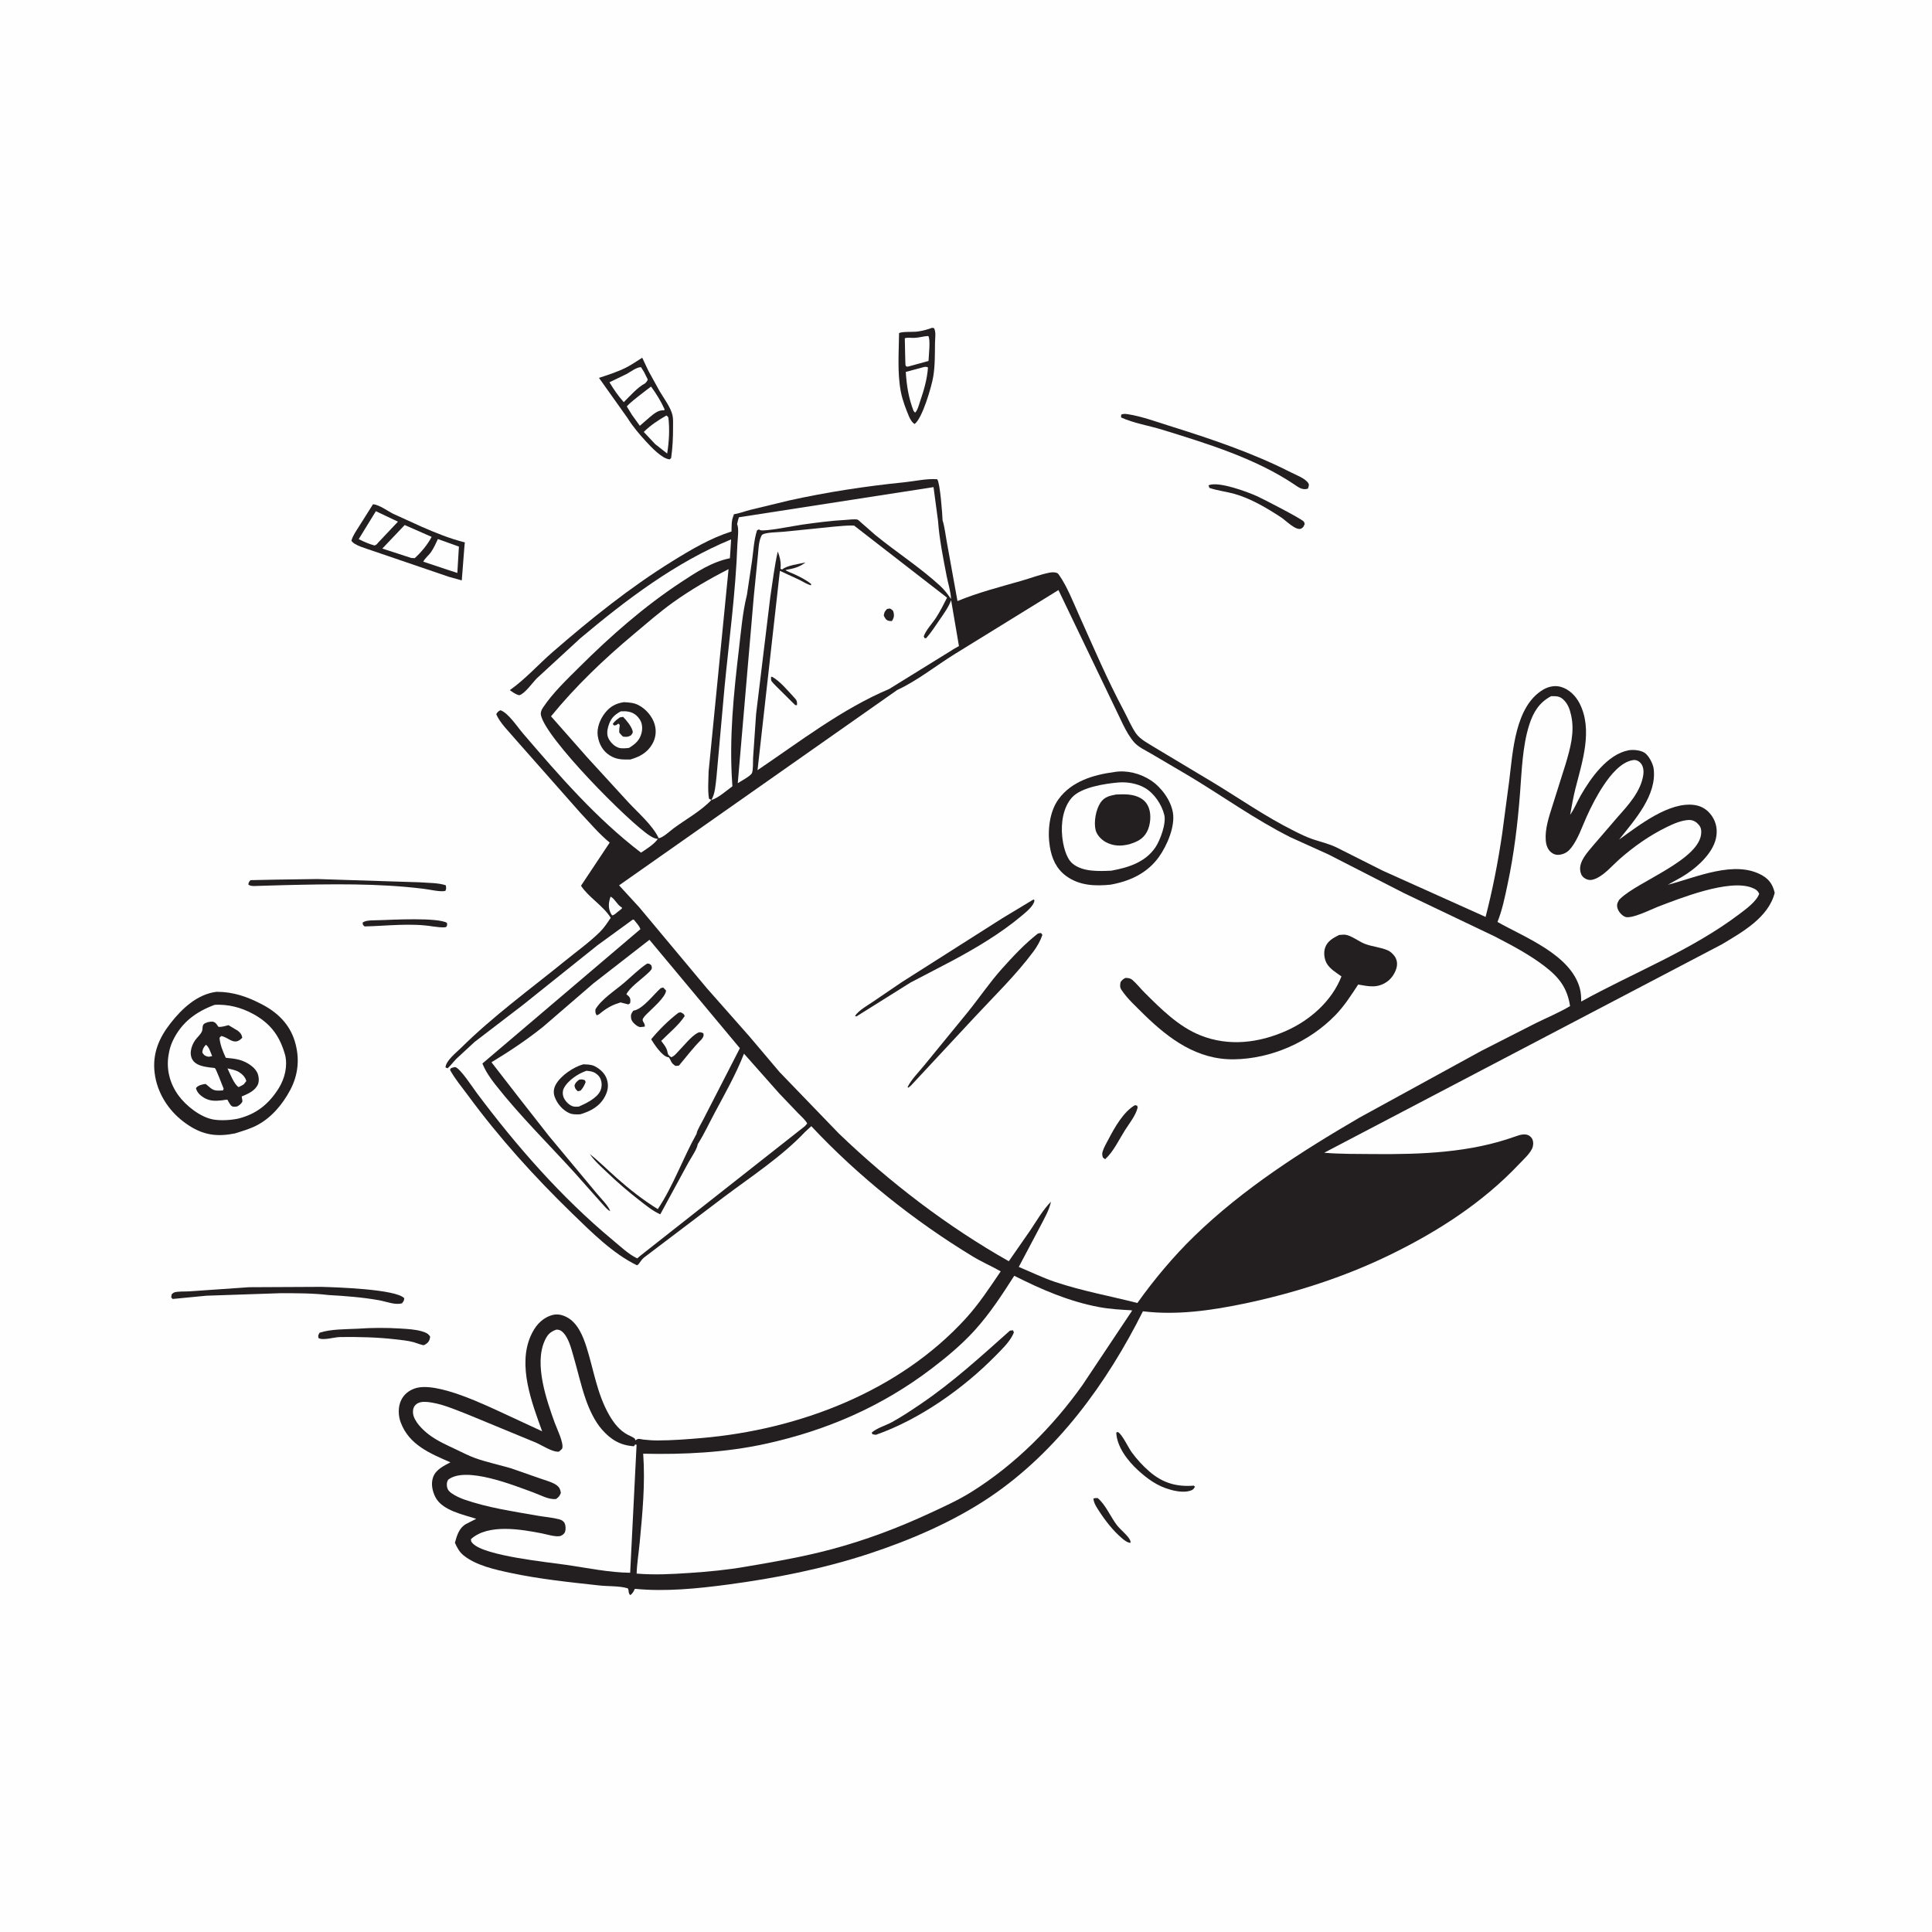 <?xml version="1.0" encoding="utf-8" ?>
<svg xmlns="http://www.w3.org/2000/svg" xmlns:xlink="http://www.w3.org/1999/xlink" width="1024" height="1024">
	<path fill="#FEFEFE" d="M-0 -0L1024 0L1024 1024L-0 1024L0 -0Z"/>
	<path fill="#231F20" d="M579.545 794.25C580.314 793.985 580.944 794.01 581.75 793.99C585.914 797.322 588.666 804.07 591.997 808.381C593.862 810.795 597.651 813.707 598.946 816.25C599.174 816.699 599.149 817.236 599.25 817.73C597.548 817.675 596.04 816.462 594.781 815.408C590.046 811.444 585.554 805.657 582.268 800.49C581.013 798.516 579.715 796.635 579.545 794.25Z"/>
	<path fill="#231F20" d="M350.189 523.75L351.507 523.397L353.027 525C352.836 528.544 345.392 534.754 342.849 537.389C342.197 538.064 340.662 539.527 340.621 540.5C340.572 541.645 341.973 542.414 341.75 544.134L339.25 544.394C338.561 544.185 338.463 544.191 337.75 543.772C336.448 543.008 334.735 541.318 334.499 539.75C334.212 537.844 334.58 537.19 335.67 535.678C340.494 535.102 346.458 527.048 350.189 523.75Z"/>
	<path fill="#231F20" d="M201.249 487.713C207.925 487.491 231.727 486.189 236.87 489.111C237.027 490.353 237.139 490.367 236.431 491.375C234.258 491.784 231.736 491.273 229.54 491.053C217.83 489.101 205.072 490.767 193.25 491.027C192.327 490.229 192.353 490.269 192.193 489.059C193.75 487.483 198.88 487.851 201.249 487.713Z"/>
	<path fill="#231F20" d="M591.639 759.25L592.528 759.01C594.828 760.285 598.015 767.254 599.818 769.718C602.578 773.489 605.76 776.965 609.302 780.017C616.269 786.021 623.652 788.15 632.75 787.421L633.367 788L632.529 789.25L631.871 789.686C629.002 791.237 624.215 790.595 621.157 789.786L620.25 789.534C613.47 787.703 608.16 783.839 603.05 779.147C597.65 774.187 591.963 766.825 591.639 759.25Z"/>
	<path fill="#231F20" d="M640.553 257.25L640.917 257.076C646.369 255.208 660.89 260.598 666.208 262.968C669.136 264.274 690.067 275.056 691.042 276.462C691.304 276.84 691.369 277.321 691.533 277.75L690.75 279.322C690.451 279.583 689.996 280.011 689.645 280.175C686.905 281.457 681.464 275.829 679.104 274.274C671.713 269.405 662.836 264.15 654.25 261.755C649.904 260.543 645.251 260.049 641.018 258.602L640.553 257.25Z"/>
	<path fill="#231F20" d="M342.944 510.75C344.32 510.727 344.228 510.78 345.25 511.724C345.321 512.232 345.57 512.748 345.463 513.25C345.231 514.34 343.301 515.877 342.494 516.627C339.631 519.286 333.549 523.585 332.012 527C332.456 527.371 333.25 527.943 333.586 528.453C334.315 529.556 334.161 530.518 333.966 531.75L333 532.359L328.911 531.299C324.874 532.526 322.152 533.92 318.826 536.526C317.956 537.266 317.376 537.834 316.25 538.142C315.502 536.772 315.501 536.567 315.6 535C318.489 529.83 326.144 524.866 330.688 521.005C334.713 517.584 338.54 513.671 342.944 510.75Z"/>
	<path fill="#231F20" d="M359.644 536.75L360.775 536.549C362.032 537.226 362.402 537.19 362.911 538.5C359.901 543.224 354.455 547.655 350.456 551.688C351.369 552.933 352.504 554.273 353.154 555.674C354.294 558.129 353.225 558.675 355.75 560.338C357.368 559.865 358.304 558.475 359.483 557.286C362.306 554.438 366.338 549.235 369.75 547.463C370.959 546.836 371.689 547.153 372.818 547.682C373.096 549.331 372.755 549.459 371.902 550.834C367.362 555.279 363.872 560.032 359.819 564.815L358 564.956C357.017 564.237 356.208 563.716 355.693 562.565C355.326 561.745 355.026 561.156 354.513 560.41L353.796 560.283C350.833 559.58 346.623 553.386 345.139 550.828C348.952 546.138 354.807 540.314 359.644 536.75Z"/>
	<path fill="#231F20" d="M189.464 704.25C196.98 703.705 204.702 703.668 212.225 704.149C216.094 704.396 220.195 704.58 223.92 705.727C225.648 706.26 227.1 706.847 227.991 708.5C227.783 709.847 227.566 710.76 226.56 711.75C226.248 712.057 225.089 712.837 224.75 712.941C224.041 713.159 220.254 711.661 219.311 711.403C216.114 710.527 212.666 710.238 209.379 709.85C199.982 708.757 189.75 708.529 180.283 708.658C177.121 708.7 171.176 710.647 168.811 709.184C168.48 707.755 168.7 707.687 169.392 706.362C175.37 704.416 183.183 704.55 189.464 704.25Z"/>
	<path fill="#231F20" d="M145.931 466.225L168.302 465.911L222.432 467.64C226.799 467.993 232.151 467.837 236.28 469.218C236.468 470.38 236.614 471.027 236.119 472.121C234.047 473.013 227.125 471.347 224.61 471.092C200.415 468.085 175.402 468.568 151.054 469.128L136.75 469.541C135.047 469.569 133.051 469.863 131.646 468.878C131.756 467.625 131.947 467.5 132.75 466.505L145.931 466.225Z"/>
	<path fill="#231F20" d="M594.258 219.75C595.299 219.293 596.394 219.326 597.5 219.493C604.909 220.617 612.535 223.417 619.674 225.657C641.529 232.513 663.724 239.925 684.166 250.344C686.897 251.735 691.766 253.491 693.44 256.105C694.056 257.067 693.519 257.921 693.25 258.978C690.174 260.011 688.055 258.13 685.553 256.467C665.028 242.819 639.513 235.002 616.122 227.787C609.024 225.597 600.901 224.318 594.172 221.25L594.258 219.75Z"/>
	<path fill="#231F20" d="M132.021 682.25L170.156 682.063C178.198 682.279 209.708 683.257 214.25 688.052C214.181 689.422 213.921 689.62 213.101 690.75C209.605 691.876 204.628 689.82 201.035 689.178C192.174 687.594 183.148 686.903 174.168 686.397C165.919 685.401 157.34 685.443 149.04 685.412L109.453 686.747L91.5 688.478L90.75 687.658L91 686C91.417 685.688 91.773 685.272 92.25 685.063C93.887 684.344 98.469 684.595 100.552 684.434L132.021 682.25Z"/>
	<path fill="#231F20" d="M309.129 564.113C311.121 564.197 313.404 564.173 315.21 565.107C318.034 566.567 320.636 568.907 321.639 572C322.695 575.261 322.235 578.089 320.672 581.086C317.892 586.414 313.039 588.975 307.502 590.62C305.698 590.641 303.704 590.782 302 590.085C298.381 588.604 295.317 585.027 293.998 581.376C293.179 579.109 293.432 576.894 294.597 574.805C297.261 570.027 303.996 565.537 309.129 564.113Z"/>
	<path fill="#FEFEFE" d="M310.877 567.532C312.094 567.635 313.37 567.801 314.517 568.25C316.046 568.848 317.599 570.228 318.245 571.75C319.091 573.744 319.091 576.048 318.241 578.039C316.551 581.997 310.513 584.88 306.766 586.527C305.701 586.565 304.406 586.684 303.395 586.301C301.389 585.543 299.468 583.489 298.684 581.516C298.145 580.16 298.114 578.297 298.761 576.974C300.847 572.712 306.508 568.952 310.877 567.532Z"/>
	<path fill="#231F20" d="M306.971 572.25C308.394 572.008 308.644 572.04 310 572.54L310.409 573.5C309.709 575.295 309.051 576.593 307.75 578.025L306.25 578.39C305.004 577.144 304.779 577.068 304.488 575.25C305.162 573.604 305.619 573.335 306.971 572.25Z"/>
	<path fill="#231F20" d="M494.013 173.75L495.058 173.908C496.196 176.01 495.609 179.185 495.574 181.612C495.489 187.548 495.618 193.647 494.657 199.519C493.801 204.749 488.889 221.792 484.75 224.737C483.304 223.835 482.753 222.597 481.965 221.153C480.123 216.772 478.339 212.203 477.444 207.523C475.542 197.57 476.417 186.701 476.514 176.592C477.67 175.656 484.195 176.036 486.252 175.735L487 175.619C489.504 175.248 491.652 174.611 494.013 173.75Z"/>
	<path fill="#FEFEFE" d="M489.785 194.515C490.762 194.38 490.89 194.36 491.852 194.75C491.362 201.223 489.678 206.879 487.584 213C486.978 214.773 486.371 217.421 485.015 218.716L484.182 217.75C481.552 210.867 480.545 204.432 480.082 197.125L489.785 194.515Z"/>
	<path fill="#FEFEFE" d="M490.255 178.25L492 178.088C493.297 179.739 492.215 188.74 492.136 191.319L481.478 194.25L480.574 194.322C480.378 194.131 480.113 193.992 479.987 193.75C479.751 193.296 479.661 180.803 479.567 179.289C480.868 178.755 482.847 179.127 484.289 179.085C486.278 179.027 488.299 178.602 490.255 178.25Z"/>
	<path fill="#231F20" d="M332.626 221.601L317.465 200.28C322.267 198.719 327.225 197.117 331.75 194.865C334.713 193.39 337.558 191.339 340.388 189.605L343.711 196.63L349.592 207.312C351.799 211.027 355.399 215.774 356.41 219.964C356.882 221.915 356.719 224.394 356.729 226.396C356.753 231.843 356.502 237.361 355.714 242.75L355 243.472C351.001 243.28 345.105 236.92 342.444 234.04C338.934 230.241 335.333 225.996 332.626 221.601Z"/>
	<path fill="#FEFEFE" d="M353.163 220.25C353.657 220.429 353.896 220.86 354.238 221.25C355.02 227.591 354.604 234.093 353.614 240.382L347.259 235.389L341.203 228.935C344.785 225.406 348.817 222.732 353.163 220.25Z"/>
	<path fill="#FEFEFE" d="M341.983 203.136C337.843 205.316 333.956 209.86 330.61 213.157C327.688 209.888 325.272 206.377 323.029 202.618L332.032 198.265C334.097 197.16 337.471 194.542 339.75 194.606L341.29 197.06L343.331 201.135C342.96 202.122 342.696 202.399 341.983 203.136Z"/>
	<path fill="#FEFEFE" d="M334.95 219.882L332.253 215.471C332.872 214.034 343.134 206.343 345.082 204.88C347.902 208.815 350.255 212.525 352.25 216.971L352 217.488C348.93 217.168 346.617 219.304 344.309 221.164L339.13 225.682L334.95 219.882Z"/>
	<path fill="#231F20" d="M197.71 267.25C201.102 267.551 205.374 270.816 208.473 272.361L223.547 279.208C231.051 282.48 238.419 285.494 246.379 287.482L246.193 289.091L244.754 307.623L237.875 305.708L197.114 291.798C194.389 290.774 187.651 289.089 186.248 286.566C187.058 283.755 188.888 281.267 190.423 278.801L197.71 267.25Z"/>
	<path fill="#FEFEFE" d="M199.224 270.945L210.92 276.498L200.394 287.644C199.678 288.535 199.56 288.73 198.5 289.117C195.494 288.295 192.905 287.139 190.12 285.756L199.224 270.945Z"/>
	<path fill="#FEFEFE" d="M232.087 285.713L243.237 289.71L242.399 303.676L237.25 302.007L224.347 297.7C225.141 295.979 227.176 294.397 228.321 292.8C229.865 290.647 230.962 288.105 232.087 285.713Z"/>
	<path fill="#FEFEFE" d="M214.493 278.277L228.782 284.556C226.497 288.839 223.377 292.533 219.83 295.823L218.034 295.75L202.637 290.745L214.493 278.277Z"/>
	<path fill="#231F20" d="M114.734 525.68C123.65 525.657 131.058 528.259 138.894 532.354C147.092 536.639 153.459 542.795 156.223 551.832C158.939 560.716 158.192 569.495 153.825 577.717C149.746 585.395 143.729 592.598 135.875 596.583C132.27 598.413 128.285 599.557 124.439 600.755L121.432 601.25C111.874 602.61 104.742 600.227 97.185 594.467C89.015 588.24 83.263 579.015 81.978 568.795C80.699 558.614 84.133 550.328 90.349 542.379C96.459 534.566 104.524 526.956 114.734 525.68Z"/>
	<path fill="#FEFEFE" d="M113.845 532.558C120.985 532.235 127.708 533.926 133.972 537.31C142.75 542.052 147.775 548.258 150.694 557.75L151.146 559.287C152.537 565.129 150.88 571.72 147.774 576.72C142.528 585.164 135.821 590.551 126.175 592.903C122.231 593.726 117.153 594.037 113.186 593.379C106.258 592.231 98.465 586.008 94.491 580.478C90.042 574.287 88.061 566.849 89.319 559.296L89.459 558.5C89.871 556.028 90.559 553.784 91.634 551.522C96.254 541.808 104.006 536.178 113.845 532.558Z"/>
	<path fill="#231F20" d="M110.187 541.75C110.921 541.642 112.03 541.378 112.75 541.513C114.367 541.815 114.868 543.003 115.75 544.216C117.405 544.485 119.485 543.735 121.111 543.363L125.997 546.279C127.369 547.312 128.142 548.341 128.411 550C127.928 550.511 127.87 550.61 127.25 551.075C123.565 553.833 120.864 549.628 117.25 549.13L116.357 550C116.603 553.736 118.153 557.271 119.672 560.647C122.092 560.914 124.66 561.092 127.003 561.767C130.372 562.737 134.668 565.162 136.299 568.407C137.173 570.145 137.502 573.02 136.68 574.828C135.262 577.95 131.756 579.647 128.758 580.878L128.104 581.141L128.526 583.75C127.791 585.166 127.062 585.638 125.75 586.426C122.782 586.937 122.594 586.334 121.136 583.996C120.899 583.616 120.821 583.065 120.425 582.857C120.235 582.757 118.13 583.156 117.646 583.207C114.209 583.568 111.186 583.676 108.109 581.823C106.08 580.601 104.431 579.037 103.858 576.75L104.178 576.335C105.354 575.146 107.389 574.698 109 574.51L111.344 576.463C113.548 578.433 115.526 578.057 118.25 577.938L118.526 577C117.936 575.622 114.542 566.526 113.937 566.154C113.62 565.959 111.645 565.85 111.15 565.778C108.411 565.379 104.886 564.842 102.871 562.771C99.785 559.6 101.193 554.447 103.497 551.25C104.534 549.812 106.26 548.348 106.985 546.75C107.479 545.66 107.212 544.775 107.497 543.75C107.885 542.357 109.001 542.244 110.187 541.75Z"/>
	<path fill="#FEFEFE" d="M109.119 553.75C110.762 554.697 111.646 557.969 112.441 559.75L110.75 560.1L109.832 559.959C108.344 559.545 108.039 559.062 107.21 557.865C107.424 555.937 107.851 555.202 109.119 553.75Z"/>
	<path fill="#FEFEFE" d="M120.59 566.279C122.55 566.748 124.9 567.145 126.635 568.196C128.407 569.268 130.107 570.992 130.546 573L129.25 574.649C128.429 575.271 127.415 575.702 126.5 576.179C124.248 575.1 121.705 568.637 120.59 566.279Z"/>
	<path fill="#231F20" d="M388.724 273.452L389 272.549L389.761 272.412C392.431 271.91 395.057 270.909 397.693 270.233L417.884 265.345C438.121 260.841 458.716 257.704 479.34 255.614C484.964 255.044 491.125 253.564 496.75 254.006C498.288 255.979 499.453 272.461 499.581 275.732C500.797 279.736 501.216 284.146 502.009 288.265L507.483 318.573C518.342 314.081 530.107 311.066 541.396 307.83C546.217 306.448 551.353 304.483 556.25 303.522C557.469 303.283 558.91 303.219 560.097 303.635C560.767 303.87 561.131 304.473 561.518 305.033C565.688 311.055 568.865 319.255 571.892 325.982C579.591 343.097 586.754 360.002 595.608 376.596C597.706 380.529 599.585 385.089 602.093 388.723C604.361 392.009 609.129 394.34 612.5 396.467L642.695 414.561C657.086 423.26 670.656 432.796 685.763 440.339C689.06 441.986 692.44 443.695 695.946 444.86C700.183 446.268 704.086 447.132 708.174 449.051L732.872 461.475L787.393 485.984C791.17 471.398 793.99 456.844 796.18 441.944L799.933 413.734C801.846 398.477 802.948 374.291 818.005 365.476C820.806 363.837 824.231 363.159 827.374 364.079C831.721 365.352 835.149 368.803 837.193 372.782C844.391 386.798 838.604 403.824 834.999 418C833.843 422.546 833.054 427.241 832.218 431.856C834.478 428.65 835.938 424.882 837.894 421.476C843.181 412.271 851.972 399.847 863.105 397.684C865.521 397.214 869.232 397.587 871.408 398.822C873.773 400.165 876.109 404.742 876.454 407.305C878.355 421.434 866.33 434.708 858.147 444.997C868.541 437.574 884.849 424.591 898.373 426.712C902.147 427.305 905.121 429.311 907.295 432.432C909.799 436.027 910.422 440.257 909.452 444.5C907.529 452.905 898.437 460.71 891.27 464.892L883.96 468.951C898.782 465.174 919.597 455.491 934.223 464.095C937.92 466.27 939.642 469.099 940.631 473.194C937.33 486.312 923.477 494.008 912.609 500.521L701.845 610.985C710.556 611.705 719.399 611.604 728.137 611.68C753.248 611.898 779.162 610.975 803.045 602.388C805.783 601.404 809.315 600.222 811.606 602.907C812.701 604.189 812.812 606.172 812.417 607.75C811.645 610.838 807.332 614.692 805.133 617.019C785.741 637.536 761.868 652.851 736.603 665.147C712.222 677.014 685.502 685.54 659 691.034C641.66 694.628 623.498 697.193 605.775 695.008C586.688 733.101 560.289 769.51 524.557 793.548C505.252 806.535 482.557 816.279 460.5 823.536C436.4 831.465 410.876 836.516 385.75 839.851C369.634 841.99 352.76 843.707 336.504 842.105C335.713 843.58 335.419 844.533 334 845.456C332.805 844.129 333.462 842.847 332.75 841.892C332.652 841.761 332.445 841.772 332.287 841.728C328.051 840.533 322.273 840.829 317.75 840.334C301.915 838.6 286.099 836.987 270.5 833.658C262.453 831.941 252.336 829.724 245.75 824.426C243.486 822.604 242.277 820.297 241.115 817.705C242.174 813.862 243.255 809.939 246.937 807.786L252.424 804.994C245.458 802.747 234.341 800.566 230.75 793.477C229.163 790.344 228.343 786.446 229.519 783.038C230.947 778.897 235.142 776.975 238.737 775.066C227.98 770.365 216.856 765.86 212.387 753.922C211.047 750.342 210.909 745.766 212.555 742.266C214.042 739.103 216.538 737.077 219.798 735.926C231.303 731.864 257.76 744.955 268.371 749.806L287.346 758.612C281.853 743.422 274.279 723.746 281.329 707.954C283.461 703.18 286.612 699.198 291.677 697.333C294.633 696.244 297.255 696.586 300.042 697.937C306.109 700.877 309 708.1 310.91 714.16C314.739 726.311 316.419 738.661 322.833 749.908C325.231 754.113 328.361 758.2 332.746 760.467C334.009 761.119 335.364 761.618 336.487 762.5L336.75 763.401C337.25 763.156 337.703 762.77 338.25 762.665C338.902 762.541 340.296 762.93 341.05 763.014C343.567 763.292 346.052 763.47 348.588 763.465C356.337 763.451 363.996 762.861 371.712 762.202C423.232 757.801 476.388 737.683 511.854 698.838C518.852 691.173 524.584 682.404 530.404 673.841C525.515 671.07 520.312 668.819 515.515 665.908C484.513 647.095 454.78 623.368 430.002 596.895L426.629 600.022C414.261 613.091 398.004 623.69 383.612 634.498L341.54 666.376C340.561 667.158 339.955 667.916 339.235 668.951C338.657 669.782 338.514 670.131 337.619 670.631C324.87 664.47 313.521 653.1 303.405 643.278C283.169 623.63 264.596 603.109 247.886 580.372C244.735 576.084 240.999 571.672 238.488 567L239.069 566.109C239.539 565.996 240.843 565.514 241.25 565.583C243.819 566.017 250.809 576.778 252.592 579.16C273.781 607.469 297.681 634.81 324.955 657.427C328.778 660.597 333.26 664.89 337.75 666.966L339.612 665.388L426.611 596.892L427.838 595.476C426.835 593.528 424.669 591.743 423.134 590.144L412.988 579.523L394.33 558.465C390.105 569.335 384.187 579.737 378.694 590.017C375.79 595.453 373.131 601.25 369.813 606.429C369.538 609.001 366.139 613.81 364.837 616.237L349.965 643.611C345.812 641.781 342.363 638.873 338.808 636.112C332.883 631.507 327.34 626.735 321.914 621.544C318.693 618.462 315.108 615.372 312.602 611.662C317.625 615.623 322.074 620.109 326.852 624.34C333.659 630.368 340.896 636.088 348.65 640.846C356.914 628.454 361.976 613.814 369.253 600.835C369.148 599.613 372.027 594.856 372.747 593.38L392.151 555.575L344.224 498.114L314.611 521.139L287.831 544.229C279.085 551.237 270.077 557.215 260.496 563.022L275.515 582.407L290.955 602.107L316.298 632.54C318.405 635.146 322.274 638.833 323.43 641.872L322.871 641.65C321.373 640.688 319.662 638.476 318.4 637.16L304.587 621.603C290.528 606.127 275.507 591.366 262.578 574.901C259.79 571.35 257.401 567.872 255.685 563.682L339.429 492.475C338.824 490.649 337.144 488.964 335.955 487.464L335.346 487.431L316.535 501.125L276.922 532.813L251.593 552.208L241.932 561.133C240.297 562.79 238.988 564.664 237.25 566.223L236.121 565.75C236.37 562.135 241.807 557.929 244.311 555.45C261.463 538.467 280.89 524.404 299.57 509.225C305.724 504.225 312.455 499.414 318.086 493.842C320.271 491.679 321.982 488.997 323.693 486.456C319.693 480.009 312.031 475.702 307.943 469.464L323.155 446.592C317.453 441.927 312.593 436.091 307.545 430.75L273.375 392.057C270.079 388.065 264.957 383.279 263.032 378.5C263.725 377.425 264.058 376.947 265.25 376.445C269.355 377.798 274.171 385.208 277.077 388.594C296.501 411.223 315.902 433.69 339.75 451.916C342.427 450.159 346.205 447.785 348.179 445.283L348.677 444.625C347.114 444.569 345.796 443.82 344.5 442.998C333.422 435.964 289.008 391.15 286.699 378.953C286.431 377.539 286.997 376.243 287.77 375.079C292.976 367.247 300.369 360.234 307.009 353.626C323.655 337.058 341.396 321.454 361.038 308.527C369.062 303.245 377.314 297.802 386.868 295.887L387.509 285.889C358.043 298.035 331.871 317.899 307.627 338.263L284.555 359.496C282.242 361.823 278.219 367.661 275.25 368.481C273.281 368.099 271.827 366.908 270.217 365.785C278.482 359.946 285.268 352.235 292.908 345.602C313.062 328.105 333.605 311.568 356.329 297.477C366.235 291.334 376.546 285.232 387.716 281.695C387.807 278.959 387.603 275.987 388.724 273.452Z"/>
	<path fill="#FEFEFE" d="M323.599 475.25C325.472 475.938 327.068 479.426 329.163 480.707L329.597 480.957L329.622 481.548L327.335 483.361C326.448 484.05 325.538 485.109 324.41 485.154L323.721 484.055C322.222 481.162 322.57 478.219 323.599 475.25Z"/>
	<path fill="#FEFEFE" d="M390.694 277.78C390.944 276.536 391.201 275.359 391.634 274.161L494.788 258.187L497.169 275.968C497.868 285.799 499.911 295.804 501.774 305.484C502.497 309.242 503.964 313.674 504.058 317.467C502.313 314.947 500.52 312.555 498.253 310.475C487.528 300.637 475.225 292.771 463.993 283.609L456.46 277.012C456.104 276.714 454.913 275.532 454.546 275.42C453.166 274.998 449.763 275.476 448.24 275.558C440.435 275.977 432.489 277.034 424.752 278.126C421.286 278.615 404.878 281.928 402.877 280.96L402.25 280.609L401.25 281.062C399.577 286.206 399.316 292.147 398.556 297.505L395.886 315.302C393.614 324.421 392.785 334.324 391.689 343.658C388.875 367.618 386.398 391.258 388.106 415.418L388.191 416.75C385.057 418.999 380.666 423.03 377.007 424.03C379.125 420.658 379.263 415.643 379.762 411.735L383.995 364.5C386.426 339.194 389.924 313.922 390.831 288.496C390.93 285.72 391.777 280.239 390.694 277.78Z"/>
	<path fill="#FEFEFE" d="M294.816 704.75L295.322 704.74C296.21 704.797 297.052 705.062 297.75 705.624C301.291 708.474 302.729 714.66 303.95 718.835C306.142 726.328 307.82 734.034 310.365 741.412C312.299 747.02 315.174 753.293 319.138 757.784C323.842 763.114 328.822 766.085 336 766.549L336.638 765.587L337.403 765.75L334.003 833.605C322.941 833.468 311.203 831.041 300.267 829.425C290.497 827.982 256.831 824.695 250.564 818.04C249.682 817.104 249.637 816.968 249.646 815.75C258.717 807.515 276.231 810.576 287.23 812.73C289.63 813.201 295.431 815.032 297.5 813.909C298.381 813.431 299.2 812.804 299.516 811.844C299.941 810.552 299.86 808.389 299.187 807.2C298.534 806.047 297.49 805.55 296.25 805.226C292.709 804.303 288.731 804.018 285.109 803.378C271.949 801.055 258.531 799.143 245.874 794.716C243.657 793.861 241.462 792.922 239.5 791.56C238.16 790.63 237.197 789.673 236.929 788C236.711 786.644 236.794 785.407 237.564 784.25C246.989 776.93 272.425 787.318 282.727 791.047C286.343 792.356 290.872 794.986 294.75 794.491C296.257 793.361 296.505 793.025 297.274 791.302C296.992 789.505 296.596 788.346 295.054 787.206C292.839 785.567 289.179 784.661 286.593 783.725L270.744 778.2C264.509 776.368 257.986 775.011 251.875 772.833C248.372 771.585 245.008 769.78 241.638 768.205C236.827 765.956 231.615 763.612 227.364 760.395C224.08 757.91 219.276 753.25 218.905 748.968C218.772 747.432 219.047 745.909 220.124 744.75C221.598 743.165 223.883 742.885 225.959 743.037C233.312 743.575 240.797 746.965 247.63 749.58L284.072 764.626C287.5 766.115 292.767 769.746 296.25 769.404C296.585 769.082 297.84 768.102 297.969 767.75C298.992 764.961 295.051 756.972 294.065 754.244C289.693 742.145 283.094 723.222 288.635 710.769C290.102 707.472 291.45 705.978 294.816 704.75Z"/>
	<path fill="#FEFEFE" d="M349.125 444.278C345.957 437.408 338.071 430.676 332.938 425.123L311.302 401.496L292.045 379.669C305.202 363.572 320.059 349.41 335.977 336.065C342.708 330.422 349.415 324.548 356.548 319.417C365.742 312.803 376.057 306.801 386.151 301.662L375.574 408.957C375.513 413.62 375.04 418.677 375.769 423.283L377.007 424.03C371.715 429.737 363.401 434.306 357.081 438.991C355.121 440.443 351.39 443.984 349.125 444.278Z"/>
	<path fill="#231F20" d="M330.719 372.164C333.432 372.323 335.889 372.435 338.358 373.697C342.305 375.714 345.748 379.673 346.989 383.949C348.04 387.574 347.546 391.255 345.646 394.498C342.999 399.014 338.871 401.192 334.029 402.558C329.857 402.594 326.722 402.67 323.056 400.309C319.484 398.009 317.499 394.341 316.84 390.19C316.163 385.924 318.033 381.251 320.62 377.926C323.311 374.468 326.466 372.781 330.719 372.164Z"/>
	<path fill="#FEFEFE" d="M329.012 377.028C330.462 376.946 331.85 376.932 333.281 377.231C335.891 377.775 337.795 379.268 339.208 381.516C340.469 383.522 340.595 386.216 340.044 388.459C339.092 392.335 336.68 394.405 333.393 396.402C331.836 396.592 329.611 396.811 328.094 396.378C325.822 395.728 323.864 393.774 322.725 391.778C321.552 389.724 321.731 387.299 322.374 385.107C323.585 380.977 325.257 379.104 329.012 377.028Z"/>
	<path fill="#231F20" d="M328.502 380.25L330.25 379.946C331.937 381.607 334.873 385.242 335.329 387.564C335.536 388.623 335.001 388.899 334.427 389.75C332.87 390.668 332.022 390.617 330.25 390.424C329.453 389.818 328.871 389.041 328.226 388.279C328.146 386.864 328.279 385.637 328.5 384.25L327.75 383.509C326.783 384.216 326.752 384.399 325.5 384.522L324.748 383.752C325.702 382.221 327.077 381.321 328.502 380.25Z"/>
	<path fill="#FEFEFE" d="M822.135 368.995C824.662 368.942 826.572 368.897 828.516 370.693C831.046 373.032 832.029 375.937 832.75 379.217C834.701 388.092 832.323 396.456 829.815 404.947L822.767 427.283C820.968 432.945 818.803 439.387 819.284 445.405C819.476 447.815 820.266 450.335 822.264 451.85C823.886 453.081 825.427 453.305 827.39 452.889C829.749 452.388 831.385 451.158 832.851 449.25C836.412 444.616 838.497 438.314 840.887 433C843.486 427.219 846.538 421.33 850.069 416.062C853.522 410.911 859.124 403.782 865.676 402.846C866.916 402.669 868.065 403.106 869.009 403.894C870.993 405.548 871.315 408.322 870.972 410.718C869.705 419.56 862.829 426.908 857.125 433.354L844.482 448.032C841.603 451.515 837.114 456.193 837.512 461C837.645 462.61 838.194 464.209 839.531 465.219C841.935 467.034 844.137 466.536 846.661 465.272C850.856 463.172 854.84 458.479 858.364 455.375C865.932 448.709 874.344 442.777 883.428 438.35C887.002 436.608 890.987 434.848 895 434.606C896.678 434.505 898.409 435.199 899.611 436.349C901.134 437.804 901.717 438.965 901.699 441.094C901.581 455.533 868.151 467.064 858.742 476.363L858.113 476.99L857.358 478.493C856.828 479.912 857.141 481.332 857.829 482.634C858.511 483.923 859.9 485.327 861.25 485.911C864.596 487.357 875.381 481.869 878.732 480.59C890.61 476.058 916.367 465.791 928.512 470.488C930.31 471.183 931.654 471.94 932.415 473.75C930.808 477.984 925.316 481.894 921.769 484.573C896.333 503.781 865.796 515.502 838.067 530.845C838.061 528.372 837.979 526.142 837.319 523.748C832.418 505.969 808.264 496.901 793.696 488.651C796.226 482.385 797.619 475.404 799.028 468.813C802.454 452.779 804.389 436.765 805.647 420.429C806.557 408.617 806.92 395.598 810.504 384.25C812.615 377.563 815.829 372.271 822.135 368.995Z"/>
	<path fill="#FEFEFE" d="M399.514 316.264L401.712 294.25C402.04 291.157 402.066 287.574 403.258 284.702C403.464 284.205 403.631 283.651 404.101 283.343C406.022 282.083 412.679 282.122 415.104 281.853L442 279.126C445.517 278.885 449.212 278.364 452.722 278.596L501.955 316.773C500.145 320.374 498.343 323.963 496.149 327.35C494.034 330.614 490.987 333.621 489.593 337.25L490.05 338.25L490.889 338.25C493.644 335.116 495.947 331.517 498.304 328.075C500.425 324.978 502.866 321.649 504.11 318.078L508.262 342.428C507.884 342.647 504.554 344.485 504.506 344.634L471.293 365.171C446.371 375.68 423.827 393.134 401.505 408.201L413.359 302.544L423.859 307.423C425.886 308.436 427.614 309.621 429.821 310.25L429.926 309.548C427.29 307.315 423.83 305.681 420.715 304.208C419.793 303.772 416.857 302.803 416.364 302.083C420.401 301.396 423.609 300.688 426.946 298.11C423.474 298.935 417.141 299.638 414.5 301.87L413.668 301.439L413.73 300.835C413.986 297.792 413.325 295.127 412.237 292.301C410.46 300.19 409.47 308.53 408.255 316.548L400.747 378.434L399.156 401.653C399.048 403.534 399.277 408.173 398.521 409.801C397.834 411.282 392.525 414.14 391.03 415.101L399.514 316.264Z"/>
	<path fill="#231F20" d="M470.188 322.75L471.75 322.527C472.97 323.3 473.417 323.444 473.701 324.979C474.014 326.662 473.622 327.786 472.75 329.15C472.101 329.157 471.658 329.197 471 329.032C469.532 328.664 469.011 327.467 468.421 326.25C468.752 324.266 468.887 324.134 470.188 322.75Z"/>
	<path fill="#231F20" d="M408.675 358.75L409.231 358.721C413.314 360.919 417.454 365.951 420.631 369.373C422.194 371.055 422.545 371.409 422.444 373.75L421.464 373.715L411.33 363.664C410.762 363.073 408.924 361.315 408.75 360.602C408.603 360.002 408.7 359.367 408.675 358.75Z"/>
	<path fill="#FEFEFE" d="M537.578 676.192C551.936 683.459 566.562 689.787 582.488 692.771C588.246 693.85 594.022 694.174 599.857 694.48L599.925 694.84L573.736 734.108C557.977 756.267 537.931 776.379 514.809 790.8C507.908 795.104 500.508 798.449 493.149 801.871C476.103 809.798 458.508 816.426 440.32 821.25C425.545 825.168 410.486 827.805 395.426 830.342C385.542 832.089 375.506 833.011 365.5 833.693C356.115 834.333 346.828 834.829 337.431 834.035C337.6 828.63 338.534 823.077 339.042 817.681C340.535 801.806 342.044 786.449 340.903 770.492C362.416 770.991 384.511 769.899 405.594 765.289C438.039 758.194 467.26 745.55 493.732 725.412C501.852 719.235 509.87 712.54 516.729 704.959C524.735 696.11 531.145 686.192 537.578 676.192Z"/>
	<path fill="#231F20" d="M535.298 705.25L536.941 705.099L537.377 706.25L536.802 707.51C534.777 711.601 530.884 715.286 527.718 718.516C510.609 735.964 487.406 752.342 464.25 760.478C463.607 760.429 463.006 760.281 462.377 760.145L462.063 759.25C465.03 756.745 469.457 755.567 472.893 753.678C478.08 750.825 483.088 747.464 487.991 744.144C504.957 732.655 520.044 718.849 535.298 705.25Z"/>
	<path fill="#FEFEFE" d="M506.044 346.653L561.007 312.744L590.553 374.254C593.584 380.243 596.759 388.535 601.191 393.505C603.495 396.088 607.362 397.807 610.327 399.57L630.273 411.309C648.235 422.081 665.195 434.346 683.954 443.761L704.057 452.856L744.35 473.476L792.164 496.3C801.293 501.054 810.633 505.922 818.817 512.233C826.426 518.101 830.694 523.656 832.163 533.245C826.368 536.703 820.011 539.327 813.954 542.309L785.088 557.006L720.641 592.304C689.647 610.354 658.811 630.102 632.975 655.199C621.928 665.929 611.776 678.077 602.831 690.615C588.309 686.899 573.615 684.269 559.357 679.496C552.726 677.276 546.417 674.184 539.969 671.496L551.208 650.267C553.304 646.17 556.136 641.435 557.028 636.932C552.725 641.297 549.576 646.871 546.172 651.946L534.686 668.484C502.057 650.027 471.523 626.663 444.51 600.685L413.212 568.25L397.272 549.405L374.619 523.75L338.846 480.934L328.124 469.252L475.562 365.691C486.121 360.843 496.112 352.796 506.044 346.653Z"/>
	<path fill="#231F20" d="M601.569 585.75L602.75 586.049L602.977 587C602.042 591.15 598.531 595.443 596.243 599.066C593.078 604.077 590.153 610.408 585.75 614.412L584.541 613.5C584.232 612.37 584.039 611.562 584.392 610.417C585.092 608.144 586.457 605.846 587.561 603.741C590.753 597.653 595.46 589.229 601.569 585.75Z"/>
	<path fill="#231F20" d="M547.739 476.75L548.244 477.065L548.232 477.533C547.783 480.318 543.366 483.83 541.247 485.599C530.223 494.804 517.302 502.488 504.653 509.25L482.559 520.788L453.897 538.75L453.183 538.477C455.113 535.483 459.757 532.945 462.667 530.956L478 520.532L531.235 486.697L547.739 476.75Z"/>
	<path fill="#231F20" d="M550.161 494.75L551.75 494.509L552.501 495.5C551.396 498.725 549.682 501.721 547.65 504.451C538.428 516.841 526.959 527.926 516.455 539.23L482.75 575.452L481.5 576.462L481.023 576.25C482.891 572.226 487.032 568.172 489.865 564.653L512.914 536.476C519.073 528.865 524.433 520.851 530.999 513.515C536.882 506.942 543.187 500.176 550.161 494.75Z"/>
	<path fill="#231F20" d="M709.738 495.56L710.129 495.521L710.781 495.487C711.481 495.431 712.156 495.331 712.864 495.401C716.028 495.713 720.101 498.932 723.192 500.176C727.2 501.789 731.799 502.006 735.656 503.757C736.962 504.349 738.068 505.417 738.95 506.529C740.238 508.152 740.706 510.212 740.341 512.25C739.797 515.292 737.636 518.649 735.082 520.379C729.91 523.88 725.568 522.806 719.856 521.829C716.17 527.461 712.557 533.118 707.86 537.972C694.076 552.217 673.924 561.19 653.993 561.462C634.564 561.728 619.649 550.692 606.382 537.741C602.35 533.661 597.49 529.391 594.361 524.587C593.457 523.199 593.63 522.039 593.933 520.5C594.75 519.413 595.27 518.912 596.496 518.317C597.86 518.321 599.058 518.437 600.135 519.344C602.4 521.252 604.369 523.83 606.489 525.942C615.308 534.729 624.643 544.157 636.407 548.82C651.377 554.754 667.274 552.794 681.796 546.323C694.413 540.702 705.939 530.515 711 517.519C708.264 515.542 704.764 513.508 703.123 510.496C701.869 508.194 701.477 504.85 702.329 502.343C703.559 498.723 706.584 497.183 709.738 495.56Z"/>
	<path fill="#231F20" d="M590.726 409.171C597.284 408.092 604.464 409.973 609.966 413.605C615.523 417.275 620.576 424.141 621.669 430.736C622.884 438.062 618.597 448.081 614.325 454.088C608.104 462.835 598.833 467.077 588.567 468.894C580.352 469.727 572.092 469.403 565.136 464.336C559.83 460.472 557.44 454.956 556.417 448.609C555.117 440.55 556.164 430.28 561.037 423.596C568.011 414.029 579.537 410.683 590.726 409.171Z"/>
	<path fill="#FEFEFE" d="M593.011 414.71C597.632 414.384 602.693 415.267 606.75 417.572C611.737 420.406 615.732 426.405 617.093 431.899C618.221 436.453 614.938 445.333 612.412 449.081C607.028 457.068 598.007 459.821 589.028 461.482C582.441 461.76 573.812 462.205 568.44 457.682C564.878 454.682 563.441 447.77 562.989 443.305C562.294 436.428 563.382 428.082 568.11 422.75C573.026 417.205 585.917 415.294 593.011 414.71Z"/>
	<path fill="#231F20" d="M591.512 421.11C595.358 420.961 599.353 420.775 602.99 422.278C605.921 423.489 607.862 425.339 608.934 428.305C610.271 432.005 609.766 437.276 607.972 440.75C605.907 444.75 602.657 446.157 598.6 447.457C594.194 448.549 590.252 448.524 586.164 446.37C583.783 445.116 581.345 442.598 580.69 439.918C579.643 435.631 580.864 429.03 583.287 425.422C585.336 422.372 588.096 421.776 591.512 421.11Z"/>
</svg>
